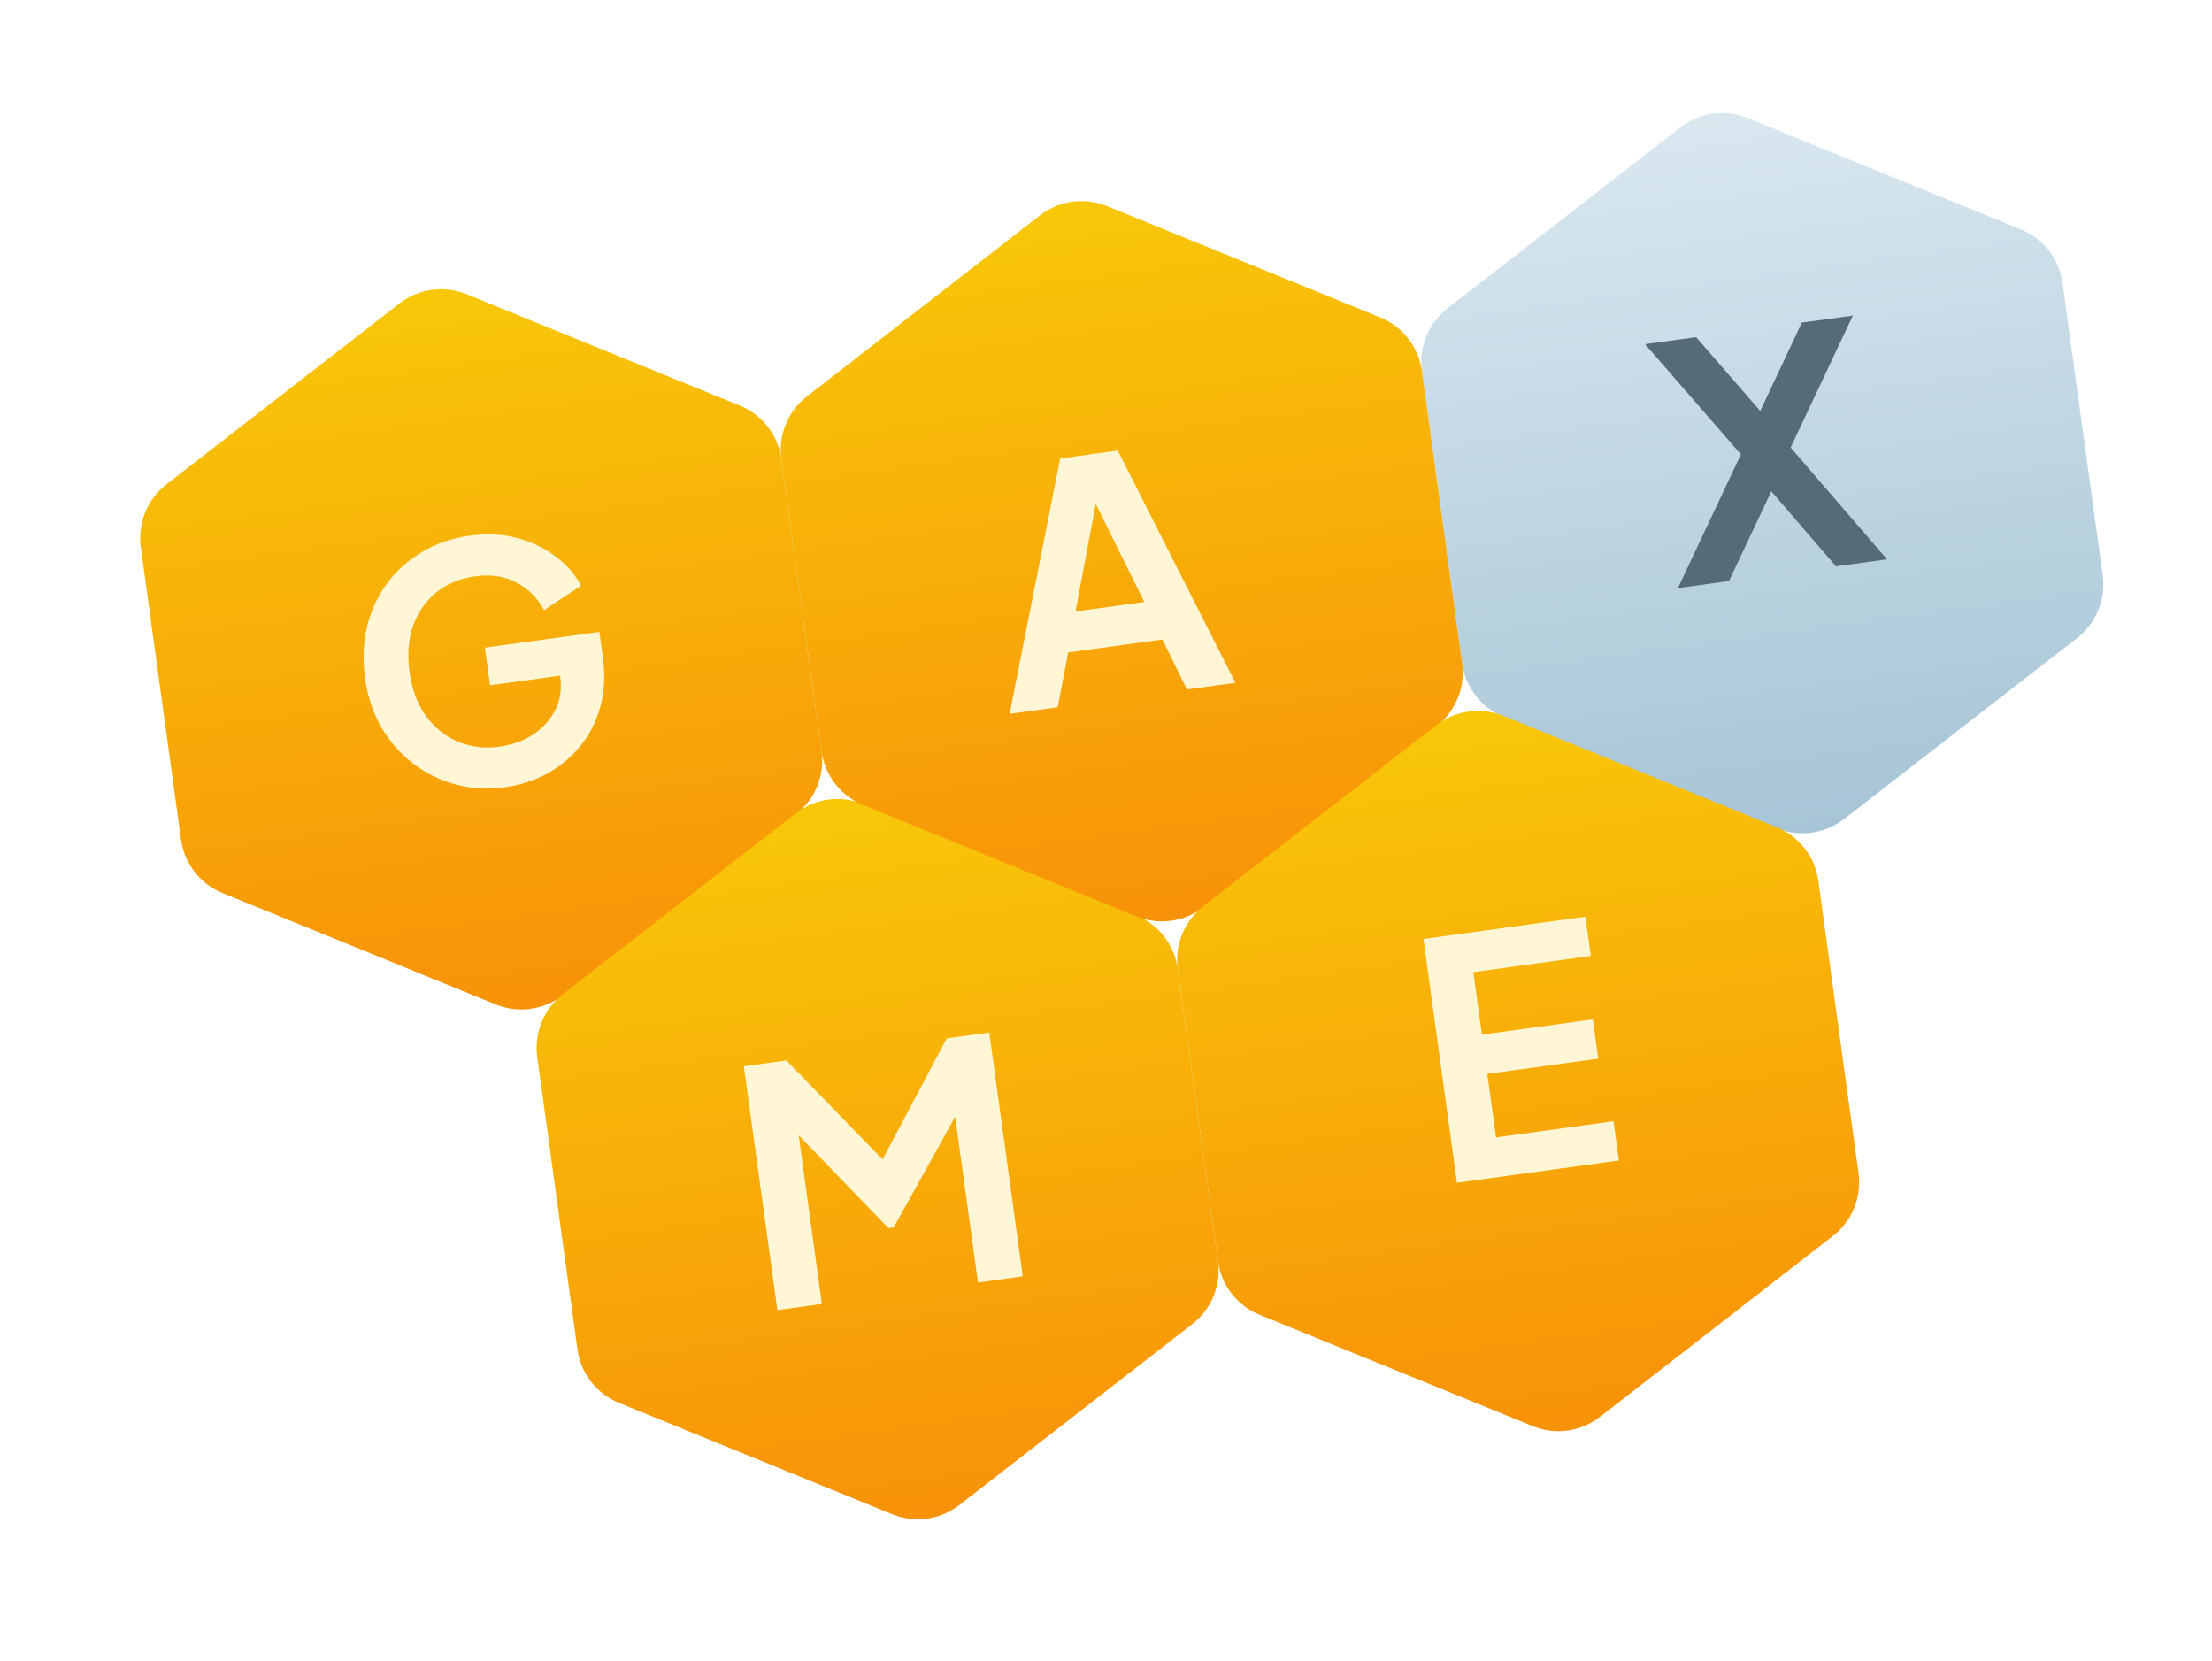 <svg width="277" height="208" viewBox="0 0 277 208" fill="none" xmlns="http://www.w3.org/2000/svg">
<mask id="path-1-outside-1_739_1349" maskUnits="userSpaceOnUse" x="2.693" y="-6.806" width="285.203" height="215.136" fill="black">
<rect fill="white" x="2.693" y="-6.806" width="285.203" height="215.136"/>
<path fill-rule="evenodd" clip-rule="evenodd" d="M50.021 33.752C52.415 31.893 55.619 31.452 58.426 32.596L92.645 46.541C95.452 47.684 97.435 50.239 97.848 53.242L102.881 89.848C103.249 92.524 102.32 95.193 100.42 97.058C102.447 95.81 104.909 95.472 107.198 96.126C104.864 94.843 103.25 92.523 102.882 89.848L97.849 53.242C97.436 50.239 98.656 47.244 101.05 45.385L130.236 22.723C132.63 20.864 135.834 20.424 138.641 21.567L172.859 35.512C175.666 36.656 177.65 39.21 178.063 42.213L183.096 78.819C183.464 81.496 182.534 84.166 180.633 86.031C182.66 84.782 185.123 84.443 187.413 85.097C185.079 83.814 183.465 81.495 183.097 78.819L178.064 42.213C177.651 39.21 178.871 36.215 181.266 34.356L210.451 11.694C212.845 9.835 216.049 9.395 218.856 10.539L253.074 24.483C255.881 25.627 257.865 28.181 258.278 31.184L263.311 67.79C263.724 70.793 262.503 73.788 260.109 75.647L230.924 98.309C228.774 99.978 225.971 100.504 223.39 99.766C225.723 101.049 227.337 103.368 227.705 106.044L232.738 142.65C233.151 145.653 231.931 148.648 229.537 150.507L200.351 173.169C197.957 175.028 194.753 175.468 191.946 174.324L157.728 160.38C154.921 159.236 152.937 156.681 152.524 153.679L147.491 117.073C147.123 114.396 148.053 111.726 149.954 109.861C147.927 111.11 145.464 111.449 143.174 110.794C145.507 112.077 147.122 114.397 147.49 117.073L152.523 153.679C152.936 156.682 151.715 159.677 149.321 161.536L120.136 184.197C117.742 186.056 114.538 186.497 111.731 185.353L77.512 171.409C74.705 170.265 72.722 167.71 72.309 164.707L67.276 128.101C66.908 125.426 67.837 122.756 69.737 120.891C67.451 122.299 64.61 122.549 62.089 121.522L27.871 107.578C25.064 106.434 23.08 103.88 22.667 100.877L17.634 64.27C17.221 61.268 18.442 58.273 20.836 56.414L50.021 33.752Z"/>
</mask>
<path fill-rule="evenodd" clip-rule="evenodd" d="M50.021 33.752C52.415 31.893 55.619 31.452 58.426 32.596L92.645 46.541C95.452 47.684 97.435 50.239 97.848 53.242L102.881 89.848C103.249 92.524 102.32 95.193 100.42 97.058C102.447 95.81 104.909 95.472 107.198 96.126C104.864 94.843 103.25 92.523 102.882 89.848L97.849 53.242C97.436 50.239 98.656 47.244 101.05 45.385L130.236 22.723C132.63 20.864 135.834 20.424 138.641 21.567L172.859 35.512C175.666 36.656 177.65 39.21 178.063 42.213L183.096 78.819C183.464 81.496 182.534 84.166 180.633 86.031C182.66 84.782 185.123 84.443 187.413 85.097C185.079 83.814 183.465 81.495 183.097 78.819L178.064 42.213C177.651 39.21 178.871 36.215 181.266 34.356L210.451 11.694C212.845 9.835 216.049 9.395 218.856 10.539L253.074 24.483C255.881 25.627 257.865 28.181 258.278 31.184L263.311 67.79C263.724 70.793 262.503 73.788 260.109 75.647L230.924 98.309C228.774 99.978 225.971 100.504 223.39 99.766C225.723 101.049 227.337 103.368 227.705 106.044L232.738 142.65C233.151 145.653 231.931 148.648 229.537 150.507L200.351 173.169C197.957 175.028 194.753 175.468 191.946 174.324L157.728 160.38C154.921 159.236 152.937 156.681 152.524 153.679L147.491 117.073C147.123 114.396 148.053 111.726 149.954 109.861C147.927 111.11 145.464 111.449 143.174 110.794C145.507 112.077 147.122 114.397 147.49 117.073L152.523 153.679C152.936 156.682 151.715 159.677 149.321 161.536L120.136 184.197C117.742 186.056 114.538 186.497 111.731 185.353L77.512 171.409C74.705 170.265 72.722 167.71 72.309 164.707L67.276 128.101C66.908 125.426 67.837 122.756 69.737 120.891C67.451 122.299 64.61 122.549 62.089 121.522L27.871 107.578C25.064 106.434 23.08 103.88 22.667 100.877L17.634 64.27C17.221 61.268 18.442 58.273 20.836 56.414L50.021 33.752Z" fill="url(#paint0_linear_739_1349)"/>
<path d="M58.426 32.596L62.037 23.737L62.037 23.737L58.426 32.596ZM50.021 33.752L44.154 26.195L44.154 26.195L50.021 33.752ZM92.645 46.541L89.034 55.4L89.034 55.4L92.645 46.541ZM97.848 53.242L107.326 51.939L97.848 53.242ZM102.881 89.848L93.403 91.151L102.881 89.848ZM100.42 97.058L93.719 90.23L105.435 105.205L100.42 97.058ZM107.198 96.126L104.567 105.324L111.807 87.743L107.198 96.126ZM101.05 45.385L106.918 52.941L106.918 52.941L101.05 45.385ZM130.236 22.723L124.368 15.167L124.368 15.167L130.236 22.723ZM138.641 21.567L142.251 12.708L142.251 12.708L138.641 21.567ZM172.859 35.512L176.47 26.652L176.47 26.652L172.859 35.512ZM180.633 86.031L173.933 79.201L185.651 94.176L180.633 86.031ZM187.413 85.097L184.783 94.296L192.022 76.714L187.413 85.097ZM181.266 34.356L187.133 41.912L187.133 41.912L181.266 34.356ZM210.451 11.694L204.583 4.138L204.583 4.138L210.451 11.694ZM218.856 10.539L222.466 1.679L222.466 1.679L218.856 10.539ZM253.074 24.483L256.685 15.623L256.685 15.623L253.074 24.483ZM260.109 75.647L265.976 83.203L260.109 75.647ZM230.924 98.309L236.791 105.865L236.791 105.865L230.924 98.309ZM223.39 99.766L226.019 90.567L218.78 108.149L223.39 99.766ZM229.537 150.507L235.404 158.063L235.404 158.063L229.537 150.507ZM200.351 173.169L194.484 165.612L200.351 173.169ZM191.946 174.324L195.556 165.465L191.946 174.324ZM157.728 160.38L154.117 169.239L154.117 169.239L157.728 160.38ZM152.524 153.679L162.002 152.376L152.524 153.679ZM147.491 117.073L138.014 118.376L147.491 117.073ZM149.954 109.861L156.654 116.691L144.936 101.716L149.954 109.861ZM143.174 110.794L145.804 101.596L138.564 119.177L143.174 110.794ZM147.49 117.073L138.012 118.376L147.49 117.073ZM152.523 153.679L162.001 152.376L152.523 153.679ZM149.321 161.536L143.454 153.979L143.454 153.979L149.321 161.536ZM120.136 184.197L114.268 176.641L120.136 184.197ZM111.731 185.353L108.12 194.213L108.12 194.213L111.731 185.353ZM77.512 171.409L81.123 162.549L81.123 162.549L77.512 171.409ZM69.737 120.891L76.438 127.719L64.722 112.744L69.737 120.891ZM62.089 121.522L65.699 112.663L65.699 112.663L62.089 121.522ZM27.871 107.578L24.26 116.437L24.26 116.437L27.871 107.578ZM22.667 100.877L13.19 102.18L22.667 100.877ZM17.634 64.27L27.112 62.967L17.634 64.27ZM20.836 56.414L14.969 48.857L14.969 48.857L20.836 56.414ZM62.037 23.737C56.065 21.303 49.248 22.24 44.154 26.195L55.889 41.308C55.583 41.545 55.174 41.602 54.816 41.456L62.037 23.737ZM96.255 37.681L62.037 23.737L54.816 41.456L89.034 55.4L96.255 37.681ZM107.326 51.939C106.447 45.55 102.227 40.115 96.255 37.681L89.034 55.4C88.676 55.254 88.423 54.928 88.37 54.545L107.326 51.939ZM112.359 88.545L107.326 51.939L88.37 54.545L93.403 91.151L112.359 88.545ZM107.12 103.886C111.165 99.917 113.142 94.239 112.359 88.545L93.403 91.151C93.356 90.808 93.475 90.469 93.719 90.23L107.12 103.886ZM109.828 86.928C104.956 85.535 99.719 86.255 95.404 88.911L105.435 105.205C105.174 105.365 104.862 105.408 104.567 105.324L109.828 86.928ZM93.404 91.151C94.187 96.845 97.623 101.779 102.588 104.509L111.807 87.743C112.106 87.907 112.312 88.202 112.359 88.545L93.404 91.151ZM88.371 54.545L93.404 91.151L112.359 88.545L107.326 51.939L88.371 54.545ZM95.183 37.828C90.089 41.784 87.493 48.156 88.371 54.545L107.326 51.939C107.379 52.322 107.223 52.704 106.918 52.941L95.183 37.828ZM124.368 15.167L95.183 37.828L106.918 52.941L136.103 30.279L124.368 15.167ZM142.251 12.708C136.279 10.274 129.462 11.211 124.368 15.167L136.103 30.279C135.798 30.517 135.389 30.573 135.031 30.427L142.251 12.708ZM176.47 26.652L142.251 12.708L135.031 30.427L169.249 44.371L176.47 26.652ZM187.54 40.91C186.662 34.521 182.442 29.086 176.47 26.652L169.249 44.371C168.891 44.225 168.638 43.899 168.585 43.516L187.54 40.91ZM192.573 77.516L187.54 40.91L168.585 43.516L173.618 80.122L192.573 77.516ZM187.332 92.861C191.378 88.891 193.357 83.211 192.573 77.516L173.618 80.122C173.571 79.78 173.69 79.44 173.933 79.201L187.332 92.861ZM185.651 94.176C185.39 94.337 185.077 94.38 184.783 94.296L190.042 75.899C185.169 74.505 179.93 75.227 175.615 77.886L185.651 94.176ZM173.619 80.122C174.402 85.816 177.838 90.75 182.803 93.48L192.022 76.714C192.321 76.878 192.527 77.173 192.575 77.516L173.619 80.122ZM168.586 43.516L173.619 80.122L192.575 77.516L187.541 40.91L168.586 43.516ZM175.398 26.799C170.304 30.755 167.708 37.127 168.586 43.516L187.541 40.91C187.594 41.293 187.438 41.675 187.133 41.912L175.398 26.799ZM204.583 4.138L175.398 26.8L187.133 41.912L216.318 19.25L204.583 4.138ZM222.466 1.679C216.494 -0.755 209.677 0.183 204.583 4.138L216.318 19.25C216.013 19.488 215.604 19.544 215.246 19.398L222.466 1.679ZM256.685 15.623L222.466 1.679L215.246 19.398L249.464 33.342L256.685 15.623ZM267.755 29.881C266.877 23.492 262.657 18.057 256.685 15.623L249.464 33.342C249.106 33.196 248.853 32.87 248.8 32.487L267.755 29.881ZM272.789 66.487L267.755 29.881L248.8 32.487L253.833 69.093L272.789 66.487ZM265.976 83.203C271.07 79.248 273.667 72.876 272.789 66.487L253.833 69.093C253.78 68.71 253.936 68.328 254.242 68.091L265.976 83.203ZM236.791 105.865L265.976 83.203L254.242 68.091L225.056 90.752L236.791 105.865ZM220.76 108.964C226.254 110.535 232.217 109.417 236.791 105.865L225.056 90.752C225.332 90.539 225.689 90.473 226.019 90.567L220.76 108.964ZM218.78 108.149C218.481 107.984 218.275 107.689 218.228 107.347L237.183 104.741C236.4 99.047 232.964 94.113 227.999 91.382L218.78 108.149ZM218.228 107.347L223.261 143.953L242.216 141.347L237.183 104.741L218.228 107.347ZM223.261 143.953C223.208 143.57 223.364 143.188 223.669 142.95L235.404 158.063C240.498 154.108 243.095 147.736 242.216 141.347L223.261 143.953ZM223.669 142.95L194.484 165.612L206.219 180.725L235.404 158.063L223.669 142.95ZM194.484 165.612C194.789 165.375 195.198 165.319 195.556 165.465L188.336 183.184C194.308 185.617 201.125 184.68 206.219 180.725L194.484 165.612ZM195.556 165.465L161.338 151.52L154.117 169.239L188.336 183.184L195.556 165.465ZM161.338 151.52C161.696 151.666 161.949 151.992 162.002 152.376L143.047 154.982C143.925 161.371 148.145 166.806 154.117 169.239L161.338 151.52ZM162.002 152.376L156.969 115.769L138.014 118.376L143.047 154.982L162.002 152.376ZM156.969 115.769C157.016 116.112 156.897 116.452 156.654 116.691L143.255 103.031C139.209 107 137.231 112.68 138.014 118.376L156.969 115.769ZM140.544 119.993C145.417 121.386 150.657 120.665 154.973 118.006L144.936 101.716C145.197 101.555 145.51 101.512 145.804 101.596L140.544 119.993ZM156.968 115.769C156.185 110.076 152.749 105.142 147.784 102.411L138.564 119.177C138.265 119.013 138.059 118.718 138.012 118.376L156.968 115.769ZM162.001 152.376L156.968 115.769L138.012 118.376L143.045 154.982L162.001 152.376ZM155.188 169.092C160.282 165.137 162.879 158.764 162.001 152.376L143.045 154.982C142.992 154.599 143.148 154.216 143.454 153.979L155.188 169.092ZM126.003 191.754L155.188 169.092L143.454 153.979L114.268 176.641L126.003 191.754ZM108.12 194.213C114.093 196.646 120.909 195.709 126.003 191.754L114.268 176.641C114.574 176.404 114.983 176.348 115.341 176.494L108.12 194.213ZM73.902 180.268L108.12 194.213L115.341 176.494L81.123 162.549L73.902 180.268ZM62.831 166.011C63.71 172.399 67.93 177.834 73.902 180.268L81.123 162.549C81.481 162.695 81.734 163.021 81.787 163.404L62.831 166.011ZM57.798 129.404L62.831 166.011L81.787 163.404L76.754 126.798L57.798 129.404ZM63.037 114.063C58.992 118.032 57.015 123.71 57.798 129.404L76.754 126.798C76.801 127.141 76.682 127.48 76.438 127.719L63.037 114.063ZM58.479 130.382C63.843 132.568 69.886 132.034 74.753 129.038L64.722 112.744C65.015 112.564 65.377 112.531 65.699 112.663L58.479 130.382ZM24.26 116.437L58.479 130.382L65.699 112.663L31.481 98.718L24.26 116.437ZM13.19 102.18C14.068 108.569 18.288 114.004 24.26 116.437L31.481 98.718C31.839 98.864 32.092 99.19 32.145 99.573L13.19 102.18ZM8.156 65.574L13.19 102.18L32.145 99.573L27.112 62.967L8.156 65.574ZM14.969 48.857C9.875 52.812 7.278 59.185 8.156 65.574L27.112 62.967C27.165 63.351 27.009 63.733 26.703 63.97L14.969 48.857ZM44.154 26.195L14.969 48.857L26.703 63.97L55.889 41.308L44.154 26.195Z" fill="white" mask="url(#path-1-outside-1_739_1349)"/>
<g filter="url(#filter0_d_739_1349)">
<path d="M210.451 11.694C212.845 9.835 216.049 9.395 218.856 10.538L253.074 24.483C255.881 25.627 257.865 28.181 258.278 31.184L263.311 67.79C263.724 70.793 262.503 73.788 260.109 75.647L230.924 98.309C228.53 100.168 225.325 100.608 222.518 99.465L188.3 85.52C185.493 84.376 183.51 81.822 183.097 78.819L178.064 42.213C177.651 39.21 178.871 36.215 181.265 34.356L210.451 11.694Z" fill="url(#paint1_linear_739_1349)"/>
</g>
<g filter="url(#filter1_d_739_1349)">
<path d="M50.021 33.752C52.415 31.893 55.619 31.452 58.426 32.596L92.645 46.54C95.452 47.684 97.435 50.239 97.848 53.242L102.881 89.848C103.294 92.851 102.074 95.846 99.679 97.705L70.494 120.367C68.1 122.226 64.896 122.666 62.089 121.522L27.871 107.578C25.064 106.434 23.08 103.879 22.667 100.877L17.634 64.27C17.221 61.268 18.442 58.273 20.836 56.414L50.021 33.752Z" fill="url(#paint2_linear_739_1349)"/>
</g>
<g filter="url(#filter2_d_739_1349)">
<path d="M99.663 97.583C102.057 95.724 105.261 95.283 108.068 96.427L142.286 110.371C145.093 111.515 147.077 114.07 147.49 117.072L152.523 153.679C152.936 156.681 151.715 159.677 149.321 161.536L120.136 184.197C117.742 186.056 114.538 186.497 111.731 185.353L77.512 171.409C74.705 170.265 72.722 167.71 72.309 164.707L67.276 128.101C66.863 125.098 68.083 122.103 70.478 120.244L99.663 97.583Z" fill="url(#paint3_linear_739_1349)"/>
</g>
<g filter="url(#filter3_d_739_1349)">
<path d="M130.236 22.723C132.63 20.864 135.834 20.424 138.641 21.567L172.859 35.512C175.666 36.656 177.65 39.21 178.063 42.213L183.096 78.819C183.509 81.822 182.288 84.817 179.894 86.676L150.709 109.338C148.314 111.197 145.11 111.637 142.303 110.493L108.085 96.549C105.278 95.405 103.295 92.851 102.882 89.848L97.849 53.242C97.436 50.239 98.656 47.244 101.05 45.385L130.236 22.723Z" fill="url(#paint4_linear_739_1349)"/>
</g>
<g filter="url(#filter4_d_739_1349)">
<path d="M179.878 86.554C182.272 84.695 185.476 84.254 188.283 85.398L222.502 99.342C225.309 100.486 227.292 103.041 227.705 106.044L232.738 142.65C233.151 145.653 231.931 148.648 229.536 150.507L200.351 173.168C197.957 175.027 194.753 175.468 191.946 174.324L157.728 160.38C154.921 159.236 152.937 156.681 152.524 153.679L147.491 117.072C147.078 114.07 148.299 111.074 150.693 109.216L179.878 86.554Z" fill="url(#paint5_linear_739_1349)"/>
</g>
<g filter="url(#filter5_d_739_1349)">
<path d="M63.248 94.326C61.063 94.627 58.987 94.508 57.02 93.972C55.054 93.435 53.276 92.552 51.688 91.323C50.099 90.094 48.778 88.578 47.723 86.775C46.695 84.968 46.025 82.931 45.713 80.663C45.402 78.396 45.483 76.256 45.958 74.242C46.456 72.197 47.292 70.385 48.466 68.804C49.664 67.192 51.139 65.876 52.892 64.855C54.64 63.808 56.607 63.134 58.793 62.833C60.978 62.533 62.982 62.633 64.804 63.134C66.654 63.631 68.264 64.412 69.635 65.476C71.002 66.512 72.045 67.719 72.763 69.095L68.132 72.153C67.34 70.648 66.194 69.497 64.693 68.702C63.192 67.906 61.458 67.644 59.491 67.914C57.579 68.177 55.947 68.861 54.596 69.965C53.272 71.065 52.31 72.464 51.708 74.161C51.134 75.855 50.993 77.766 51.286 79.897C51.579 82.028 52.246 83.843 53.287 85.342C54.352 86.81 55.684 87.893 57.283 88.592C58.882 89.29 60.637 89.508 62.549 89.245C64.106 89.031 65.499 88.534 66.728 87.752C67.953 86.944 68.884 85.925 69.522 84.696C70.157 83.44 70.367 82.033 70.153 80.476L69.832 78.141L72.677 80.004L61.367 81.559L60.719 76.847L75.061 74.875L75.483 77.948C75.806 80.297 75.696 82.428 75.151 84.34C74.607 86.251 73.737 87.916 72.54 89.333C71.366 90.719 69.976 91.842 68.369 92.704C66.758 93.537 65.051 94.078 63.248 94.326Z" fill="#FFF6D5"/>
</g>
<g filter="url(#filter6_d_739_1349)">
<path d="M126.43 85.138L132.763 53.164L139.975 52.172L154.703 81.251L148.638 82.085L145.565 75.827L133.764 77.45L132.453 84.31L126.43 85.138ZM134.686 72.313L143.291 71.13L136.12 56.627L137.677 56.413L134.686 72.313Z" fill="#FFF6D5"/>
</g>
<g filter="url(#filter7_d_739_1349)">
<path d="M97.347 159.793L93.15 129.266L98.477 128.534L112.044 142.492L109.504 142.841L118.555 125.773L123.881 125.041L128.079 155.568L122.465 156.339L119.141 132.164L121.386 132.398L111.914 149.44L111.258 149.53L97.825 135.637L99.596 134.851L102.92 159.027L97.347 159.793Z" fill="#FFF6D5"/>
</g>
<path d="M182.447 148.092L178.25 117.566L198.533 114.777L199.209 119.694L184.499 121.717L185.575 129.543L199.465 127.633L200.141 132.55L186.251 134.46L187.344 142.409L202.054 140.386L202.73 145.303L182.447 148.092Z" fill="#FFF6D5"/>
<path d="M210.122 73.631L218.007 56.891L206.006 43.093L212.398 42.215L222.219 53.514L219.268 53.92L225.633 40.395L232.026 39.516L224.235 56.035L236.305 70.031L229.913 70.91L220.029 59.452L222.979 59.046L216.514 72.752L210.122 73.631Z" fill="#556B77"/>
<defs>
<filter id="filter0_d_739_1349" x="169.5" y="5.669" width="102.374" height="107.149" filterUnits="userSpaceOnUse" color-interpolation-filters="sRGB">
<feFlood flood-opacity="0" result="BackgroundImageFix"/>
<feColorMatrix in="SourceAlpha" type="matrix" values="0 0 0 0 0 0 0 0 0 0 0 0 0 0 0 0 0 0 127 0" result="hardAlpha"/>
<feOffset dy="4.242"/>
<feGaussianBlur stdDeviation="4.242"/>
<feComposite in2="hardAlpha" operator="out"/>
<feColorMatrix type="matrix" values="0 0 0 0 0.333 0 0 0 0 0.42 0 0 0 0 0.467 0 0 0 0.35 0"/>
<feBlend mode="normal" in2="BackgroundImageFix" result="effect1_dropShadow_739_1349"/>
<feBlend mode="normal" in="SourceGraphic" in2="effect1_dropShadow_739_1349" result="shape"/>
</filter>
<filter id="filter1_d_739_1349" x="0.586" y="19.242" width="119.343" height="124.118" filterUnits="userSpaceOnUse" color-interpolation-filters="sRGB">
<feFlood flood-opacity="0" result="BackgroundImageFix"/>
<feColorMatrix in="SourceAlpha" type="matrix" values="0 0 0 0 0 0 0 0 0 0 0 0 0 0 0 0 0 0 127 0" result="hardAlpha"/>
<feOffset dy="4.242"/>
<feGaussianBlur stdDeviation="8.484"/>
<feComposite in2="hardAlpha" operator="out"/>
<feColorMatrix type="matrix" values="0 0 0 0 0.976 0 0 0 0 0.592 0 0 0 0 0.031 0 0 0 0.32 0"/>
<feBlend mode="normal" in2="BackgroundImageFix" result="effect1_dropShadow_739_1349"/>
<feBlend mode="normal" in="SourceGraphic" in2="effect1_dropShadow_739_1349" result="shape"/>
</filter>
<filter id="filter2_d_739_1349" x="50.228" y="83.073" width="119.343" height="124.118" filterUnits="userSpaceOnUse" color-interpolation-filters="sRGB">
<feFlood flood-opacity="0" result="BackgroundImageFix"/>
<feColorMatrix in="SourceAlpha" type="matrix" values="0 0 0 0 0 0 0 0 0 0 0 0 0 0 0 0 0 0 127 0" result="hardAlpha"/>
<feOffset dy="4.242"/>
<feGaussianBlur stdDeviation="8.484"/>
<feComposite in2="hardAlpha" operator="out"/>
<feColorMatrix type="matrix" values="0 0 0 0 0.976 0 0 0 0 0.592 0 0 0 0 0.031 0 0 0 0.32 0"/>
<feBlend mode="normal" in2="BackgroundImageFix" result="effect1_dropShadow_739_1349"/>
<feBlend mode="normal" in="SourceGraphic" in2="effect1_dropShadow_739_1349" result="shape"/>
</filter>
<filter id="filter3_d_739_1349" x="80.801" y="8.214" width="119.342" height="124.118" filterUnits="userSpaceOnUse" color-interpolation-filters="sRGB">
<feFlood flood-opacity="0" result="BackgroundImageFix"/>
<feColorMatrix in="SourceAlpha" type="matrix" values="0 0 0 0 0 0 0 0 0 0 0 0 0 0 0 0 0 0 127 0" result="hardAlpha"/>
<feOffset dy="4.242"/>
<feGaussianBlur stdDeviation="8.484"/>
<feComposite in2="hardAlpha" operator="out"/>
<feColorMatrix type="matrix" values="0 0 0 0 0.976 0 0 0 0 0.592 0 0 0 0 0.031 0 0 0 0.32 0"/>
<feBlend mode="normal" in2="BackgroundImageFix" result="effect1_dropShadow_739_1349"/>
<feBlend mode="normal" in="SourceGraphic" in2="effect1_dropShadow_739_1349" result="shape"/>
</filter>
<filter id="filter4_d_739_1349" x="130.443" y="72.044" width="119.342" height="124.118" filterUnits="userSpaceOnUse" color-interpolation-filters="sRGB">
<feFlood flood-opacity="0" result="BackgroundImageFix"/>
<feColorMatrix in="SourceAlpha" type="matrix" values="0 0 0 0 0 0 0 0 0 0 0 0 0 0 0 0 0 0 127 0" result="hardAlpha"/>
<feOffset dy="4.242"/>
<feGaussianBlur stdDeviation="8.484"/>
<feComposite in2="hardAlpha" operator="out"/>
<feColorMatrix type="matrix" values="0 0 0 0 0.976 0 0 0 0 0.592 0 0 0 0 0.031 0 0 0 0.32 0"/>
<feBlend mode="normal" in2="BackgroundImageFix" result="effect1_dropShadow_739_1349"/>
<feBlend mode="normal" in="SourceGraphic" in2="effect1_dropShadow_739_1349" result="shape"/>
</filter>
<filter id="filter5_d_739_1349" x="26.581" y="48.135" width="67.853" height="69.515" filterUnits="userSpaceOnUse" color-interpolation-filters="sRGB">
<feFlood flood-opacity="0" result="BackgroundImageFix"/>
<feColorMatrix in="SourceAlpha" type="matrix" values="0 0 0 0 0 0 0 0 0 0 0 0 0 0 0 0 0 0 127 0" result="hardAlpha"/>
<feOffset dy="4.242"/>
<feGaussianBlur stdDeviation="8.484"/>
<feComposite in2="hardAlpha" operator="out"/>
<feColorMatrix type="matrix" values="0 0 0 0 0.976 0 0 0 0 0.592 0 0 0 0 0.031 0 0 0 0.32 0"/>
<feBlend mode="normal" in2="BackgroundImageFix" result="effect1_dropShadow_739_1349"/>
<feBlend mode="normal" in="SourceGraphic" in2="effect1_dropShadow_739_1349" result="shape"/>
</filter>
<filter id="filter6_d_739_1349" x="105.264" y="37.998" width="66.407" height="68.351" filterUnits="userSpaceOnUse" color-interpolation-filters="sRGB">
<feFlood flood-opacity="0" result="BackgroundImageFix"/>
<feColorMatrix in="SourceAlpha" type="matrix" values="0 0 0 0 0 0 0 0 0 0 0 0 0 0 0 0 0 0 127 0" result="hardAlpha"/>
<feOffset dy="4.242"/>
<feGaussianBlur stdDeviation="8.484"/>
<feComposite in2="hardAlpha" operator="out"/>
<feColorMatrix type="matrix" values="0 0 0 0 0.976 0 0 0 0 0.592 0 0 0 0 0.031 0 0 0 0.32 0"/>
<feBlend mode="normal" in2="BackgroundImageFix" result="effect1_dropShadow_739_1349"/>
<feBlend mode="normal" in="SourceGraphic" in2="effect1_dropShadow_739_1349" result="shape"/>
</filter>
<filter id="filter7_d_739_1349" x="76.181" y="112.315" width="68.866" height="68.689" filterUnits="userSpaceOnUse" color-interpolation-filters="sRGB">
<feFlood flood-opacity="0" result="BackgroundImageFix"/>
<feColorMatrix in="SourceAlpha" type="matrix" values="0 0 0 0 0 0 0 0 0 0 0 0 0 0 0 0 0 0 127 0" result="hardAlpha"/>
<feOffset dy="4.242"/>
<feGaussianBlur stdDeviation="8.484"/>
<feComposite in2="hardAlpha" operator="out"/>
<feColorMatrix type="matrix" values="0 0 0 0 0.976 0 0 0 0 0.592 0 0 0 0 0.031 0 0 0 0.32 0"/>
<feBlend mode="normal" in2="BackgroundImageFix" result="effect1_dropShadow_739_1349"/>
<feBlend mode="normal" in="SourceGraphic" in2="effect1_dropShadow_739_1349" result="shape"/>
</filter>
<linearGradient id="paint0_linear_739_1349" x1="183.747" y1="83.549" x2="198.047" y2="187.557" gradientUnits="userSpaceOnUse">
<stop stop-color="#F8C808"/>
<stop offset="1" stop-color="#F88A08"/>
</linearGradient>
<linearGradient id="paint1_linear_739_1349" x1="214.32" y1="8.69" x2="228.62" y2="112.697" gradientUnits="userSpaceOnUse">
<stop stop-color="#DAE8F0"/>
<stop offset="1" stop-color="#9FC0D2"/>
</linearGradient>
<linearGradient id="paint2_linear_739_1349" x1="53.89" y1="30.748" x2="68.19" y2="134.755" gradientUnits="userSpaceOnUse">
<stop stop-color="#F8C808"/>
<stop offset="1" stop-color="#F88A08"/>
</linearGradient>
<linearGradient id="paint3_linear_739_1349" x1="103.532" y1="94.578" x2="117.832" y2="198.586" gradientUnits="userSpaceOnUse">
<stop stop-color="#F8C808"/>
<stop offset="1" stop-color="#F88A08"/>
</linearGradient>
<linearGradient id="paint4_linear_739_1349" x1="134.105" y1="19.719" x2="148.405" y2="123.726" gradientUnits="userSpaceOnUse">
<stop stop-color="#F8C808"/>
<stop offset="1" stop-color="#F88A08"/>
</linearGradient>
<linearGradient id="paint5_linear_739_1349" x1="183.747" y1="83.549" x2="198.047" y2="187.557" gradientUnits="userSpaceOnUse">
<stop stop-color="#F8C808"/>
<stop offset="1" stop-color="#F88A08"/>
</linearGradient>
</defs>
</svg>
